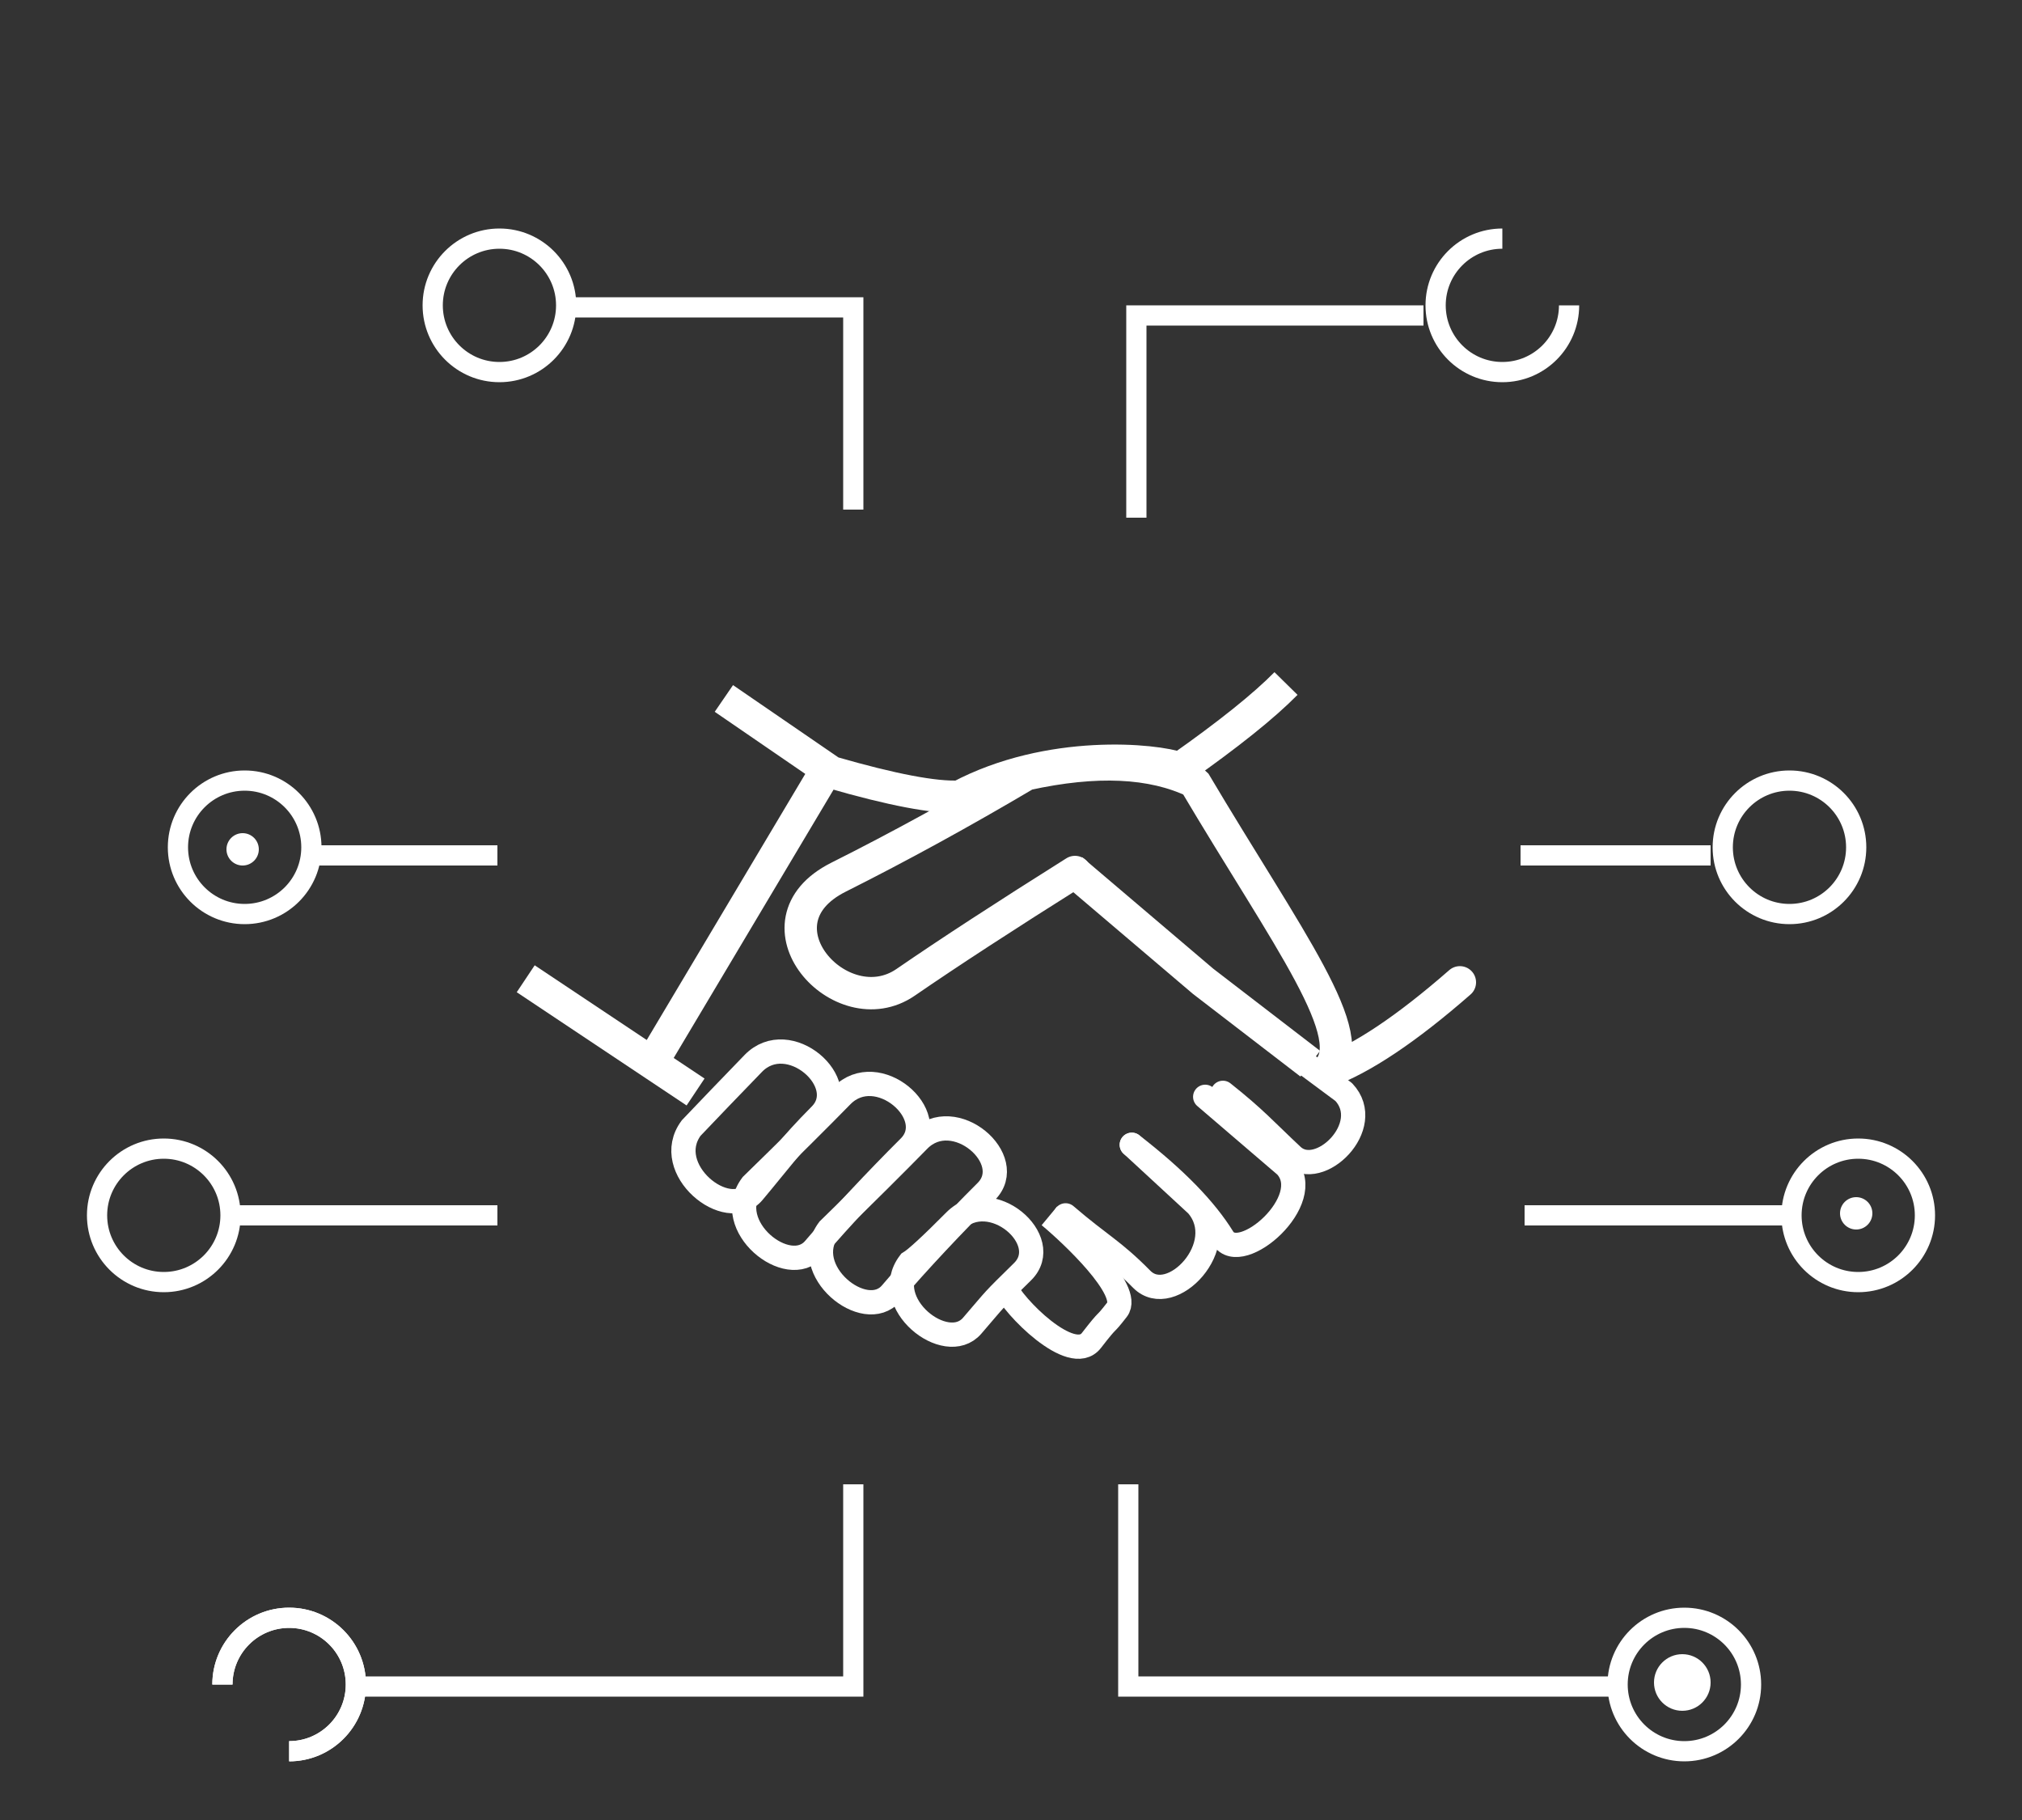 <?xml version="1.0" encoding="UTF-8"?>
<svg width="500px" height="450px" viewBox="0 0 500 450" version="1.1" xmlns="http://www.w3.org/2000/svg" xmlns:xlink="http://www.w3.org/1999/xlink">
    <rect x="0" y="0" width="500" height="450" fill="#333333" stroke="none"/>
    <title>BridgeBuild</title>
    <g id="BridgeBuild" stroke="none" stroke-width="1" fill="none" fill-rule="evenodd">
        <line x1="130" y1="242" x2="172" y2="270" id="Path-35" stroke="#FFFFFF" stroke-width="8"></line>
        <polyline id="Path-36" stroke="#FFFFFF" stroke-width="8" points="265 215 297.512 242.638 324 263"></polyline>
        <line x1="202.801" y1="193" x2="161.146" y2="262.907" id="Path-38" stroke="#FFFFFF" stroke-width="8"></line>
        <path d="M186.259,262.947 C195.006,253.919 210.723,267.784 202.864,275.693 C195.006,283.602 192.639,287.189 186.259,294.767 C179.878,302.345 163.43,289.022 170.913,278.915 C175.312,274.289 180.427,268.967 186.259,262.947 Z" id="Path-39" stroke="#FFFFFF" stroke-width="6"></path>
        <path d="M208.15,270.934 C216.948,261.947 232.756,275.749 224.852,283.621 C216.948,291.494 207.776,301.234 201.359,308.777 C194.942,316.32 178.398,303.059 185.924,292.998 C194.876,284.28 202.285,276.925 208.15,270.934 Z" id="Path-39-Copy" stroke="#FFFFFF" stroke-width="6"></path>
        <path d="M227.15,281.934 C235.948,272.947 251.756,286.749 243.852,294.621 C235.948,302.494 226.776,312.234 220.359,319.777 C213.942,327.32 197.398,314.059 204.924,303.998 C213.876,295.28 221.285,287.925 227.15,281.934 Z" id="Path-39-Copy-2" stroke="#FFFFFF" stroke-width="6"></path>
        <path d="M236.12,301.899 C244.932,293.019 260.765,306.656 252.849,314.435 C244.932,322.213 246.813,320.351 240.386,327.804 C233.959,335.256 217.389,322.154 224.927,312.213 C226.515,311.257 230.246,307.819 236.12,301.899 Z" id="Path-39-Copy-3" stroke="#FFFFFF" stroke-width="6"></path>
        <path d="M302.4,270.207 C310.419,276.562 312.949,279.561 319.569,285.763 C326.189,291.964 340.148,278.371 332.268,270 L314.442,256.767" id="Path-39" stroke="#FFFFFF" stroke-width="6" stroke-linecap="round" stroke-linejoin="round"></path>
        <path d="M279.872,283.051 C290.721,291.46 298.021,299 302.4,306.084 C306.779,313.168 325.718,296.651 317.96,288.274 L298.021,271.191" id="Path-39-Copy-2" stroke="#FFFFFF" stroke-width="6" stroke-linecap="round"></path>
        <path d="M263.5,300.5 C272.276,308.028 275.082,308.975 282.335,316.309 C289.588,323.643 304.637,307.827 295.995,297.936 L279.872,283.051" id="Path-39-Copy-3" stroke="#FFFFFF" stroke-width="6" stroke-linecap="round"></path>
        <path d="M259.493,300.62 C264.758,304.984 279.88,319.1 276.241,323.788 C272.602,328.476 274.736,325.166 269.868,331.452 C265,337.738 250.328,322.773 248.5,318.189" id="Path-39-Copy-4" stroke="#FFFFFF" stroke-width="6" stroke-linejoin="round"></path>
        <path d="M361,242.881 C347.831,254.39 336.814,261.761 327.949,264.993 C337.159,256.582 318.51,232.317 295.381,193.325 C284.896,188.278 271.035,187.648 253.799,191.434 C237.833,200.879 222.354,209.362 207.361,216.882 C184.871,228.163 207.942,253.886 223.944,242.881 C234.613,235.544 248.572,226.452 265.821,215.605" id="Path-40" stroke="#FFFFFF" stroke-width="8" stroke-linecap="round" stroke-linejoin="bevel"></path>
        <path d="M179,172.695 L205.615,190.952 C220.571,195.277 231.127,197.282 237.281,196.968 C259.522,185.173 285.743,187.782 291.788,190.002 C303.805,181.55 312.543,174.549 318,169" id="Path-41" stroke="#FFFFFF" stroke-width="8"></path>
        <polyline id="Path-42" stroke="#FFFFFF" stroke-width="5" points="281 128 281 78 352 78"></polyline>
        <polyline id="Path-42-Copy" stroke="#FFFFFF" stroke-width="5" transform="translate(175.5, 101) scale(-1, 1) translate(-175.5, -101) " points="140 126 140 76 211 76"></polyline>
        <polyline id="Path-42-Copy-3" stroke="#FFFFFF" stroke-width="5" transform="translate(338.5, 392) scale(1, -1) translate(-338.5, -392) " points="279 417 279 367 398 367"></polyline>
        <polyline id="Path-42-Copy-2" stroke="#FFFFFF" stroke-width="5" transform="translate(150.5, 392) scale(-1, -1) translate(-150.5, -392) " points="90 417 90 367 211 367"></polyline>
        <line x1="123" y1="211.5" x2="76" y2="211.5" id="Path-43" stroke="#FFFFFF" stroke-width="5"></line>
        <line x1="123" y1="300.5" x2="58" y2="300.5" id="Path-44" stroke="#FFFFFF" stroke-width="5"></line>
        <line x1="423" y1="211.5" x2="376" y2="211.5" id="Path-43-Copy" stroke="#FFFFFF" stroke-width="5"></line>
        <line x1="442" y1="300.5" x2="377" y2="300.5" id="Path-44-Copy" stroke="#FFFFFF" stroke-width="5"></line>
        <circle id="Oval" stroke="#FFFFFF" stroke-width="5" cx="60.5" cy="209.5" r="16.5"></circle>
        <circle id="Oval" fill="#FFFFFF" cx="416" cy="416" r="7"></circle>
        <circle id="Oval-Copy" stroke="#FFFFFF" stroke-width="5" cx="123.5" cy="75.5" r="16.5"></circle>
        <circle id="Oval-Copy-2" stroke="#FFFFFF" stroke-width="5" cx="442.5" cy="209.5" r="16.5"></circle>
        <circle id="Oval-Copy-3" stroke="#FFFFFF" stroke-width="5" cx="459.5" cy="300.5" r="16.5"></circle>
        <circle id="Oval-Copy-5" stroke="#FFFFFF" stroke-width="5" cx="416.5" cy="416.5" r="16.5"></circle>
        <path d="M71.5,433 C80.613,433 88,425.613 88,416.5 C88,407.387 80.613,400 71.5,400 C62.387,400 55,407.387 55,416.5" id="Oval-Copy-6" stroke="#FFFFFF" stroke-width="5"></path>
        <path d="M71.5,433 C80.613,433 88,425.613 88,416.5 C88,407.387 80.613,400 71.5,400 C62.387,400 55,407.387 55,416.5" id="Oval-Copy-7" stroke="#FFFFFF" stroke-width="5"></path>
        <path d="M371.5,92 C380.613,92 388,84.613 388,75.5 C388,66.387 380.613,59 371.5,59 C362.387,59 355,66.387 355,75.5" id="Oval-Copy-8" stroke="#FFFFFF" stroke-width="5" transform="translate(371.5, 75.5) scale(-1, -1) translate(-371.5, -75.5) "></path>
        <circle id="Oval-Copy-4" stroke="#FFFFFF" stroke-width="5" cx="40.5" cy="300.5" r="16.5"></circle>
        <circle id="Oval" fill="#FFFFFF" cx="60" cy="210" r="4"></circle>
        <circle id="Oval-Copy-9" fill="#FFFFFF" cx="459" cy="300" r="4"></circle>
    </g>
</svg>